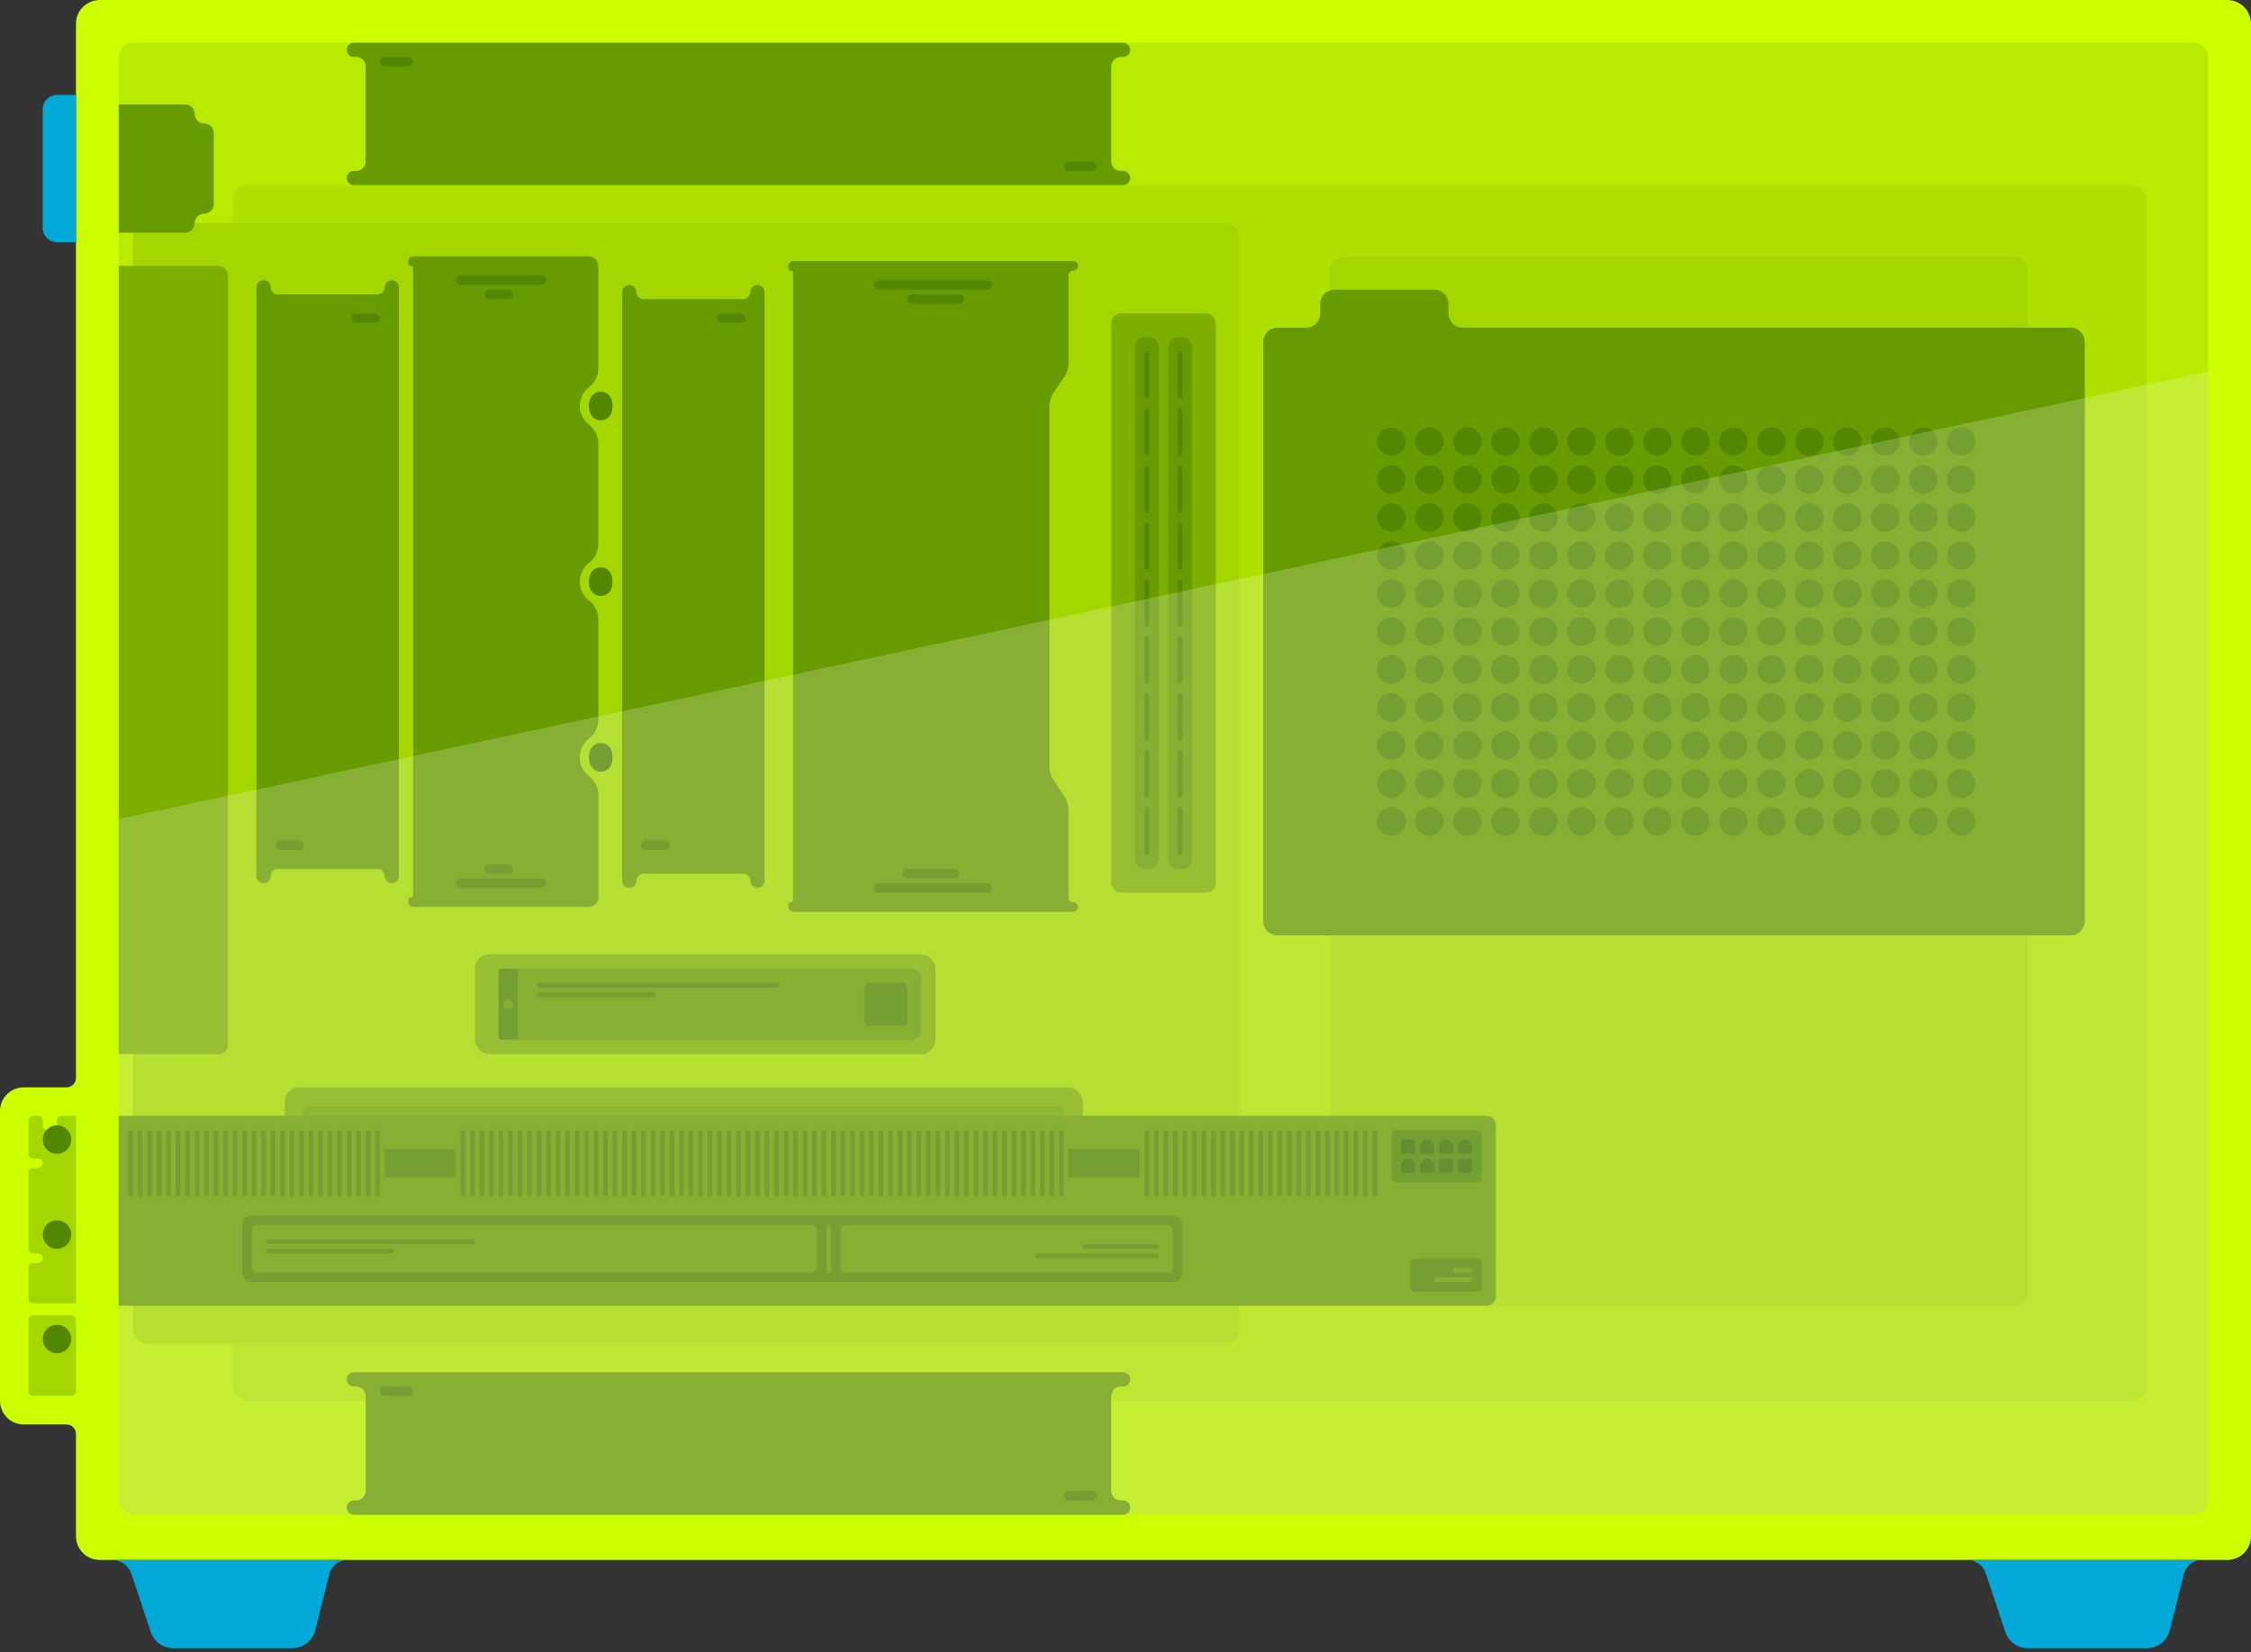 <svg width="474" height="348" viewBox="0 0 474 348" fill="none" xmlns="http://www.w3.org/2000/svg">
<rect x="0" y="0" width="474" height="348" fill="#333333" stroke="none"/>
<path d="M16 5C16 2.239 18.239 0 21 0H469C471.761 0 474 2.239 474 5V323.53C474 326.291 471.761 328.53 469 328.53H461.103H417.712H70.586H27.195H21C18.239 328.53 16 326.291 16 323.53V302C16 300.895 15.105 300 14 300H5C2.239 300 0 297.761 0 295V234C0 231.239 2.239 229 5 229H14C15.105 229 16 228.105 16 227V5Z" fill="#CCFF00"/>
<path d="M414.29 328.53H463.702C461.88 328.53 460.293 329.769 459.851 331.537L456.9 343.339C456.344 345.564 454.344 347.126 452.05 347.126H427.014C424.862 347.126 422.951 345.749 422.271 343.707L418.136 331.302C417.584 329.647 416.035 328.53 414.29 328.53Z" fill="#00A9D7"/>
<path d="M23.596 328.53H73.186C71.364 328.53 69.776 329.769 69.335 331.537L66.384 343.338C65.828 345.564 63.828 347.126 61.533 347.126H36.498C34.346 347.126 32.435 345.749 31.755 343.707L27.676 331.47C27.09 329.714 25.447 328.53 23.596 328.53Z" fill="#00A9D7"/>
<path d="M9 23C9 21.343 10.343 20 12 20H16V51H12C10.343 51 9 49.657 9 48V23Z" fill="#00A9D7"/>
<rect x="25" y="9" width="440" height="310" rx="3" fill="#B8EB00"/>
<rect x="49" y="39" width="403" height="256" rx="3" fill="#AEE100"/>
<rect x="280" y="54" width="147" height="221" rx="3" fill="#A4D700"/>
<rect x="28" y="47" width="233" height="236" rx="3" fill="#A4D700"/>
<rect x="60" y="229" width="168" height="18" rx="3" fill="#7CAF00"/>
<rect x="64" y="233" width="160" height="8" rx="1" fill="#72A500"/>
<rect x="100" y="201" width="97" height="21" rx="3" fill="#7CAF00"/>
<rect x="105" y="204" width="89" height="15" rx="2" fill="#689B00"/>
<rect x="105" y="204" width="4" height="15" rx="0.5" fill="#548700"/>
<rect x="106" y="210.5" width="2" height="2" rx="1" fill="#689B00"/>
<rect x="182" y="207" width="9" height="9" rx="1" fill="#548700"/>
<rect x="113" y="209" width="25" height="1" rx="0.5" fill="#548700"/>
<rect x="113" y="207" width="51" height="1" rx="0.5" fill="#548700"/>
<path d="M73 290.5C73 289.672 73.672 289 74.5 289H236.5C237.328 289 238 289.672 238 290.5C238 291.328 237.328 292 236.5 292H236C234.895 292 234 292.895 234 294V314C234 315.105 234.895 316 236 316H236.5C237.328 316 238 316.672 238 317.5C238 318.328 237.328 319 236.5 319H74.5C73.672 319 73 318.328 73 317.5C73 316.672 73.672 316 74.5 316H75C76.105 316 77 315.105 77 314V294C77 292.895 76.105 292 75 292H74.5C73.672 292 73 291.328 73 290.5Z" fill="#689B00"/>
<rect x="224" y="314" width="7" height="2" rx="1" fill="#548700"/>
<rect x="80" y="292" width="7" height="2" rx="1" fill="#548700"/>
<path d="M73 10.5C73 9.672 73.672 9 74.5 9H236.5C237.328 9 238 9.672 238 10.5C238 11.328 237.328 12 236.5 12H236C234.895 12 234 12.895 234 14V34C234 35.105 234.895 36 236 36H236.5C237.328 36 238 36.672 238 37.5C238 38.328 237.328 39 236.5 39H74.5C73.672 39 73 38.328 73 37.5C73 36.672 73.672 36 74.5 36H75C76.105 36 77 35.105 77 34V14C77 12.895 76.105 12 75 12H74.5C73.672 12 73 11.328 73 10.5Z" fill="#689B00"/>
<rect x="224" y="34" width="7" height="2" rx="1" fill="#548700"/>
<rect x="80" y="12" width="7" height="2" rx="1" fill="#548700"/>
<path d="M25 235H313C314.105 235 315 235.895 315 237V273C315 274.105 314.105 275 313 275H25V235Z" fill="#689B00"/>
<rect x="289" y="238" width="1" height="14" rx="0.5" fill="#548700"/>
<rect x="287" y="238" width="1" height="14" rx="0.5" fill="#548700"/>
<rect x="285" y="238" width="1" height="14" rx="0.5" fill="#548700"/>
<rect x="283" y="238" width="1" height="14" rx="0.5" fill="#548700"/>
<rect x="281" y="238" width="1" height="14" rx="0.5" fill="#548700"/>
<rect x="279" y="238" width="1" height="14" rx="0.5" fill="#548700"/>
<rect x="277" y="238" width="1" height="14" rx="0.5" fill="#548700"/>
<rect x="275" y="238" width="1" height="14" rx="0.5" fill="#548700"/>
<rect x="273" y="238" width="1" height="14" rx="0.5" fill="#548700"/>
<rect x="271" y="238" width="1" height="14" rx="0.5" fill="#548700"/>
<rect x="269" y="238" width="1" height="14" rx="0.5" fill="#548700"/>
<rect x="267" y="238" width="1" height="14" rx="0.5" fill="#548700"/>
<rect x="265" y="238" width="1" height="14" rx="0.5" fill="#548700"/>
<rect x="263" y="238" width="1" height="14" rx="0.5" fill="#548700"/>
<rect x="261" y="238" width="1" height="14" rx="0.5" fill="#548700"/>
<rect x="259" y="238" width="1" height="14" rx="0.5" fill="#548700"/>
<rect x="257" y="238" width="1" height="14" rx="0.5" fill="#548700"/>
<rect x="255" y="238" width="1" height="14" rx="0.5" fill="#548700"/>
<rect x="253" y="238" width="1" height="14" rx="0.5" fill="#548700"/>
<rect x="251" y="238" width="1" height="14" rx="0.5" fill="#548700"/>
<rect x="249" y="238" width="1" height="14" rx="0.5" fill="#548700"/>
<rect x="247" y="238" width="1" height="14" rx="0.5" fill="#548700"/>
<rect x="245" y="238" width="1" height="14" rx="0.5" fill="#548700"/>
<rect x="243" y="238" width="1" height="14" rx="0.5" fill="#548700"/>
<rect x="241" y="238" width="1" height="14" rx="0.5" fill="#548700"/>
<rect x="225" y="242" width="15" height="6" fill="#548700"/>
<rect x="223" y="238" width="1" height="14" rx="0.5" fill="#548700"/>
<rect x="221" y="238" width="1" height="14" rx="0.5" fill="#548700"/>
<rect x="219" y="238" width="1" height="14" rx="0.5" fill="#548700"/>
<rect x="217" y="238" width="1" height="14" rx="0.5" fill="#548700"/>
<rect x="215" y="238" width="1" height="14" rx="0.5" fill="#548700"/>
<rect x="213" y="238" width="1" height="14" rx="0.5" fill="#548700"/>
<rect x="211" y="238" width="1" height="14" rx="0.5" fill="#548700"/>
<rect x="209" y="238" width="1" height="14" rx="0.5" fill="#548700"/>
<rect x="207" y="238" width="1" height="14" rx="0.5" fill="#548700"/>
<rect x="205" y="238" width="1" height="14" rx="0.5" fill="#548700"/>
<rect x="203" y="238" width="1" height="14" rx="0.5" fill="#548700"/>
<rect x="201" y="238" width="1" height="14" rx="0.5" fill="#548700"/>
<rect x="199" y="238" width="1" height="14" rx="0.5" fill="#548700"/>
<rect x="197" y="238" width="1" height="14" rx="0.5" fill="#548700"/>
<rect x="195" y="238" width="1" height="14" rx="0.5" fill="#548700"/>
<rect x="193" y="238" width="1" height="14" rx="0.5" fill="#548700"/>
<rect x="191" y="238" width="1" height="14" rx="0.5" fill="#548700"/>
<rect x="189" y="238" width="1" height="14" rx="0.5" fill="#548700"/>
<rect x="187" y="238" width="1" height="14" rx="0.5" fill="#548700"/>
<rect x="185" y="238" width="1" height="14" rx="0.5" fill="#548700"/>
<rect x="183" y="238" width="1" height="14" rx="0.5" fill="#548700"/>
<rect x="181" y="238" width="1" height="14" rx="0.5" fill="#548700"/>
<rect x="179" y="238" width="1" height="14" rx="0.5" fill="#548700"/>
<rect x="177" y="238" width="1" height="14" rx="0.5" fill="#548700"/>
<rect x="175" y="238" width="1" height="14" rx="0.5" fill="#548700"/>
<rect x="173" y="238" width="1" height="14" rx="0.5" fill="#548700"/>
<rect x="171" y="238" width="1" height="14" rx="0.5" fill="#548700"/>
<rect x="169" y="238" width="1" height="14" rx="0.5" fill="#548700"/>
<rect x="167" y="238" width="1" height="14" rx="0.5" fill="#548700"/>
<rect x="165" y="238" width="1" height="14" rx="0.5" fill="#548700"/>
<rect x="163" y="238" width="1" height="14" rx="0.5" fill="#548700"/>
<rect x="161" y="238" width="1" height="14" rx="0.5" fill="#548700"/>
<rect x="159" y="238" width="1" height="14" rx="0.5" fill="#548700"/>
<rect x="157" y="238" width="1" height="14" rx="0.5" fill="#548700"/>
<rect x="155" y="238" width="1" height="14" rx="0.5" fill="#548700"/>
<rect x="153" y="238" width="1" height="14" rx="0.5" fill="#548700"/>
<rect x="151" y="238" width="1" height="14" rx="0.5" fill="#548700"/>
<rect x="149" y="238" width="1" height="14" rx="0.5" fill="#548700"/>
<rect x="147" y="238" width="1" height="14" rx="0.5" fill="#548700"/>
<rect x="145" y="238" width="1" height="14" rx="0.5" fill="#548700"/>
<rect x="143" y="238" width="1" height="14" rx="0.5" fill="#548700"/>
<rect x="141" y="238" width="1" height="14" rx="0.5" fill="#548700"/>
<rect x="139" y="238" width="1" height="14" rx="0.5" fill="#548700"/>
<rect x="137" y="238" width="1" height="14" rx="0.5" fill="#548700"/>
<rect x="135" y="238" width="1" height="14" rx="0.5" fill="#548700"/>
<rect x="133" y="238" width="1" height="14" rx="0.5" fill="#548700"/>
<rect x="131" y="238" width="1" height="14" rx="0.5" fill="#548700"/>
<rect x="129" y="238" width="1" height="14" rx="0.5" fill="#548700"/>
<rect x="127" y="238" width="1" height="14" rx="0.5" fill="#548700"/>
<rect x="125" y="238" width="1" height="14" rx="0.5" fill="#548700"/>
<rect x="123" y="238" width="1" height="14" rx="0.5" fill="#548700"/>
<rect x="121" y="238" width="1" height="14" rx="0.5" fill="#548700"/>
<rect x="119" y="238" width="1" height="14" rx="0.5" fill="#548700"/>
<rect x="117" y="238" width="1" height="14" rx="0.5" fill="#548700"/>
<rect x="115" y="238" width="1" height="14" rx="0.5" fill="#548700"/>
<rect x="113" y="238" width="1" height="14" rx="0.5" fill="#548700"/>
<rect x="111" y="238" width="1" height="14" rx="0.5" fill="#548700"/>
<rect x="109" y="238" width="1" height="14" rx="0.5" fill="#548700"/>
<rect x="107" y="238" width="1" height="14" rx="0.5" fill="#548700"/>
<rect x="105" y="238" width="1" height="14" rx="0.5" fill="#548700"/>
<rect x="103" y="238" width="1" height="14" rx="0.5" fill="#548700"/>
<rect x="101" y="238" width="1" height="14" rx="0.5" fill="#548700"/>
<rect x="99" y="238" width="1" height="14" rx="0.5" fill="#548700"/>
<rect x="97" y="238" width="1" height="14" rx="0.5" fill="#548700"/>
<rect x="81" y="242" width="15" height="6" fill="#548700"/>
<rect x="79" y="238" width="1" height="14" rx="0.5" fill="#548700"/>
<rect x="77" y="238" width="1" height="14" rx="0.5" fill="#548700"/>
<rect x="75" y="238" width="1" height="14" rx="0.5" fill="#548700"/>
<rect x="73" y="238" width="1" height="14" rx="0.5" fill="#548700"/>
<rect x="71" y="238" width="1" height="14" rx="0.5" fill="#548700"/>
<rect x="69" y="238" width="1" height="14" rx="0.5" fill="#548700"/>
<rect x="67" y="238" width="1" height="14" rx="0.5" fill="#548700"/>
<rect x="65" y="238" width="1" height="14" rx="0.5" fill="#548700"/>
<rect x="63" y="238" width="1" height="14" rx="0.5" fill="#548700"/>
<rect x="61" y="238" width="1" height="14" rx="0.5" fill="#548700"/>
<rect x="59" y="238" width="1" height="14" rx="0.5" fill="#548700"/>
<rect x="57" y="238" width="1" height="14" rx="0.5" fill="#548700"/>
<rect x="55" y="238" width="1" height="14" rx="0.5" fill="#548700"/>
<rect x="53" y="238" width="1" height="14" rx="0.5" fill="#548700"/>
<rect x="51" y="238" width="1" height="14" rx="0.5" fill="#548700"/>
<rect x="49" y="238" width="1" height="14" rx="0.5" fill="#548700"/>
<rect x="47" y="238" width="1" height="14" rx="0.5" fill="#548700"/>
<rect x="45" y="238" width="1" height="14" rx="0.5" fill="#548700"/>
<rect x="43" y="238" width="1" height="14" rx="0.5" fill="#548700"/>
<rect x="41" y="238" width="1" height="14" rx="0.5" fill="#548700"/>
<rect x="39" y="238" width="1" height="14" rx="0.5" fill="#548700"/>
<rect x="37" y="238" width="1" height="14" rx="0.5" fill="#548700"/>
<rect x="35" y="238" width="1" height="14" rx="0.5" fill="#548700"/>
<rect x="33" y="238" width="1" height="14" rx="0.5" fill="#548700"/>
<rect x="31" y="238" width="1" height="14" rx="0.5" fill="#548700"/>
<rect x="29" y="238" width="1" height="14" rx="0.5" fill="#548700"/>
<rect x="27" y="238" width="1" height="14" rx="0.5" fill="#548700"/>
<path d="M6 236C6 235.448 6.448 235 7 235H8C8.552 235 9 235.448 9 236V237C9 237.552 9.448 238 10 238H11C11.552 238 12 237.552 12 237V236C12 235.448 12.448 235 13 235H16V274.5H7C6.448 274.5 6 274.052 6 273.5V267C6 266.448 6.448 266 7 266H8C8.552 266 9 265.552 9 265C9 264.448 8.552 264 8 264H7C6.448 264 6 263.552 6 263V247C6 246.448 6.448 246 7 246H8C8.552 246 9 245.552 9 245C9 244.448 8.552 244 8 244H7C6.448 244 6 243.552 6 243V236Z" fill="#A4D700"/>
<path d="M6 278C6 277.448 6.448 277 7 277H11H15C15.552 277 16 277.448 16 278V293C16 293.552 15.552 294 15 294H7C6.448 294 6 293.552 6 293V278Z" fill="#A4D700"/>
<circle cx="12" cy="240" r="3" fill="#548700"/>
<circle cx="12" cy="260" r="3" fill="#548700"/>
<circle cx="12" cy="282" r="3" fill="#548700"/>
<rect x="293" y="238" width="19" height="11" rx="1" fill="#548700"/>
<rect x="307" y="244" width="3" height="3" rx="0.5" fill="#407300"/>
<rect x="303" y="244" width="3" height="3" rx="0.5" fill="#407300"/>
<path d="M299 245.207C299 245.074 299.053 244.947 299.146 244.854L299.854 244.146C299.947 244.053 300.074 244 300.207 244H300.793C300.926 244 301.053 244.053 301.146 244.146L301.854 244.854C301.947 244.947 302 245.074 302 245.207V246.5C302 246.776 301.776 247 301.5 247H299.5C299.224 247 299 246.776 299 246.5V245.207Z" fill="#407300"/>
<path d="M295 245.207C295 245.074 295.053 244.947 295.146 244.854L295.854 244.146C295.947 244.053 296.074 244 296.207 244H296.793C296.926 244 297.053 244.053 297.146 244.146L297.854 244.854C297.947 244.947 298 245.074 298 245.207V246.5C298 246.776 297.776 247 297.5 247H295.5C295.224 247 295 246.776 295 246.5V245.207Z" fill="#407300"/>
<path d="M307 241.207C307 241.074 307.053 240.947 307.146 240.854L307.854 240.146C307.947 240.053 308.074 240 308.207 240H308.793C308.926 240 309.053 240.053 309.146 240.146L309.854 240.854C309.947 240.947 310 241.074 310 241.207V242.5C310 242.776 309.776 243 309.5 243H307.5C307.224 243 307 242.776 307 242.5V241.207Z" fill="#407300"/>
<path d="M303 241.207C303 241.074 303.053 240.947 303.146 240.854L303.854 240.146C303.947 240.053 304.074 240 304.207 240H304.793C304.926 240 305.053 240.053 305.146 240.146L305.854 240.854C305.947 240.947 306 241.074 306 241.207V242.5C306 242.776 305.776 243 305.5 243H303.5C303.224 243 303 242.776 303 242.5V241.207Z" fill="#407300"/>
<path d="M299 241.207C299 241.074 299.053 240.947 299.146 240.854L299.854 240.146C299.947 240.053 300.074 240 300.207 240H300.793C300.926 240 301.053 240.053 301.146 240.146L301.854 240.854C301.947 240.947 302 241.074 302 241.207V242.5C302 242.776 301.776 243 301.5 243H299.5C299.224 243 299 242.776 299 242.5V241.207Z" fill="#407300"/>
<rect x="295" y="240" width="3" height="3" rx="0.5" fill="#407300"/>
<rect x="297" y="265" width="15" height="7" rx="1" fill="#548700"/>
<rect x="302" y="270" width="1" height="8" rx="0.5" transform="rotate(-90 302 270)" fill="#689B00"/>
<rect x="306" y="268" width="1" height="4" rx="0.5" transform="rotate(-90 306 268)" fill="#689B00"/>
<rect x="51" y="256" width="198" height="14" rx="2" fill="#548700"/>
<rect x="53" y="258" width="119" height="10" rx="1" fill="#689B00"/>
<rect x="174" y="258" width="1" height="10" rx="0.3" fill="#689B00"/>
<rect x="177" y="258" width="70" height="10" rx="1" fill="#689B00"/>
<rect x="83" y="263" width="1" height="27" rx="0.5" transform="rotate(90 83 263)" fill="#548700"/>
<rect x="100" y="261" width="1" height="44" rx="0.5" transform="rotate(90 100 261)" fill="#548700"/>
<rect x="218" y="265" width="1" height="26" rx="0.5" transform="rotate(-90 218 265)" fill="#548700"/>
<rect x="228" y="263" width="1" height="16" rx="0.5" transform="rotate(-90 228 263)" fill="#548700"/>
<path d="M166 56C166 55.448 166.448 55 167 55H168H225H226C226.552 55 227 55.448 227 56C227 56.552 226.552 57 226 57C225.448 57 225 57.448 225 58V76.486C225 77.473 224.708 78.438 224.16 79.26L221.84 82.74C221.292 83.562 221 84.527 221 85.514V123.5V161.486C221 162.473 221.292 163.438 221.84 164.26L224.16 167.74C224.708 168.562 225 169.527 225 170.514V189C225 189.552 225.448 190 226 190C226.552 190 227 190.448 227 191C227 191.552 226.552 192 226 192H225H167C166.448 192 166 191.552 166 191V190.5C166 190.224 166.224 190 166.5 190C166.776 190 167 189.776 167 189.5V57.5C167 57.224 166.776 57 166.5 57C166.224 57 166 56.776 166 56.5V56Z" fill="#689B00"/>
<rect x="184" y="59" width="25" height="2" rx="1" fill="#548700"/>
<rect x="191" y="62" width="12" height="2" rx="1" fill="#548700"/>
<rect x="209" y="188" width="25" height="2" rx="1" transform="rotate(-180 209 188)" fill="#548700"/>
<rect x="202" y="185" width="12" height="2" rx="1" transform="rotate(-180 202 185)" fill="#548700"/>
<path d="M131 61.5C131 60.672 131.672 60 132.5 60C133.328 60 134 60.672 134 61.5C134 62.328 134.672 63 135.5 63H156.5C157.328 63 158 62.328 158 61.5C158 60.672 158.672 60 159.5 60C160.328 60 161 60.672 161 61.5V185.5C161 186.328 160.328 187 159.5 187C158.672 187 158 186.328 158 185.5C158 184.672 157.328 184 156.5 184H135.5C134.672 184 134 184.672 134 185.5C134 186.328 133.328 187 132.5 187C131.672 187 131 186.328 131 185.5V61.5Z" fill="#689B00"/>
<rect x="141" y="179" width="6" height="2" rx="1" transform="rotate(-180 141 179)" fill="#548700"/>
<rect x="157" y="68" width="6" height="2" rx="1" transform="rotate(-180 157 68)" fill="#548700"/>
<path d="M129 159.5C129 161.157 128.157 162.5 126.5 162.5C124.843 162.5 124 161.157 124 159.5C124 157.843 124.843 156.5 126.5 156.5C128.157 156.5 129 157.843 129 159.5Z" fill="#548700"/>
<path d="M129 122.5C129 124.157 128.157 125.5 126.5 125.5C124.843 125.5 124 124.157 124 122.5C124 120.843 124.843 119.5 126.5 119.5C128.157 119.5 129 120.843 129 122.5Z" fill="#548700"/>
<path d="M129 85.5C129 87.157 128.157 88.5 126.5 88.5C124.843 88.5 124 87.157 124 85.5C124 83.843 124.843 82.5 126.5 82.5C128.157 82.5 129 83.843 129 85.5Z" fill="#548700"/>
<path d="M86 55C86 54.448 86.448 54 87 54H88H124C125.105 54 126 54.895 126 56V77.57C126 79.104 125.296 80.553 124.089 81.501L124.004 81.568C121.456 83.57 121.456 87.43 124.004 89.432L124.089 89.499C125.296 90.447 126 91.896 126 93.43V114.57C126 116.104 125.296 117.553 124.089 118.501L124.004 118.568C121.456 120.57 121.456 124.43 124.004 126.432L124.089 126.499C125.296 127.447 126 128.896 126 130.43V151.57C126 153.104 125.296 154.553 124.089 155.501L124.004 155.568C121.456 157.57 121.456 161.43 124.004 163.432L124.089 163.499C125.296 164.447 126 165.896 126 167.43V189C126 190.105 125.105 191 124 191H87C86.448 191 86 190.552 86 190V189.5C86 189.224 86.224 189 86.5 189C86.776 189 87 188.776 87 188.5V56.5C87 56.224 86.776 56 86.5 56C86.224 56 86 55.776 86 55.5V55Z" fill="#689B00"/>
<rect x="96" y="58" width="19" height="2" rx="1" fill="#548700"/>
<rect x="102" y="61" width="6" height="2" rx="1" fill="#548700"/>
<rect x="115" y="187" width="19" height="2" rx="1" transform="rotate(-180 115 187)" fill="#548700"/>
<rect x="108" y="184" width="6" height="2" rx="1" transform="rotate(-180 108 184)" fill="#548700"/>
<path d="M54 60.5C54 59.672 54.672 59 55.5 59C56.328 59 57 59.672 57 60.5C57 61.328 57.672 62 58.5 62H79.5C80.328 62 81 61.328 81 60.5C81 59.672 81.672 59 82.5 59C83.328 59 84 59.672 84 60.5V184.5C84 185.328 83.328 186 82.5 186C81.672 186 81 185.328 81 184.5C81 183.672 80.328 183 79.5 183H58.5C57.672 183 57 183.672 57 184.5C57 185.328 56.328 186 55.5 186C54.672 186 54 185.328 54 184.5V60.5Z" fill="#689B00"/>
<rect x="64" y="179" width="6" height="2" rx="1" transform="rotate(-180 64 179)" fill="#548700"/>
<rect x="80" y="68" width="6" height="2" rx="1" transform="rotate(-180 80 68)" fill="#548700"/>
<rect x="234" y="66" width="22" height="122" rx="2" fill="#7CAF00"/>
<rect x="239" y="71" width="5" height="112" rx="2" fill="#689B00"/>
<rect x="241" y="74" width="1" height="10" rx="0.5" fill="#548700"/>
<rect x="241" y="86" width="1" height="10" rx="0.5" fill="#548700"/>
<rect x="241" y="98" width="1" height="10" rx="0.5" fill="#548700"/>
<rect x="241" y="110" width="1" height="10" rx="0.5" fill="#548700"/>
<rect x="241" y="122" width="1" height="10" rx="0.5" fill="#548700"/>
<rect x="241" y="134" width="1" height="10" rx="0.5" fill="#548700"/>
<rect x="241" y="146" width="1" height="10" rx="0.5" fill="#548700"/>
<rect x="241" y="158" width="1" height="10" rx="0.5" fill="#548700"/>
<rect x="241" y="170" width="1" height="10" rx="0.5" fill="#548700"/>
<rect x="246" y="71" width="5" height="112" rx="2" fill="#689B00"/>
<rect x="248" y="74" width="1" height="10" rx="0.5" fill="#548700"/>
<rect x="248" y="86" width="1" height="10" rx="0.5" fill="#548700"/>
<rect x="248" y="98" width="1" height="10" rx="0.5" fill="#548700"/>
<rect x="248" y="110" width="1" height="10" rx="0.5" fill="#548700"/>
<rect x="248" y="122" width="1" height="10" rx="0.5" fill="#548700"/>
<rect x="248" y="134" width="1" height="10" rx="0.5" fill="#548700"/>
<rect x="248" y="146" width="1" height="10" rx="0.5" fill="#548700"/>
<rect x="248" y="158" width="1" height="10" rx="0.5" fill="#548700"/>
<rect x="248" y="170" width="1" height="10" rx="0.5" fill="#548700"/>
<path d="M266 72C266 70.343 267.343 69 269 69H275C276.657 69 278 67.657 278 66V64C278 62.343 279.343 61 281 61H302C303.657 61 305 62.343 305 64V66C305 67.657 306.343 69 308 69H436C437.657 69 439 70.343 439 72V194C439 195.657 437.657 197 436 197H269C267.343 197 266 195.657 266 194V72Z" fill="#689B00"/>
<circle cx="293" cy="93" r="3" fill="#548700"/>
<circle cx="301" cy="93" r="3" fill="#548700"/>
<circle cx="309" cy="93" r="3" fill="#548700"/>
<circle cx="317" cy="93" r="3" fill="#548700"/>
<circle cx="325" cy="93" r="3" fill="#548700"/>
<circle cx="333" cy="93" r="3" fill="#548700"/>
<circle cx="341" cy="93" r="3" fill="#548700"/>
<circle cx="349" cy="93" r="3" fill="#548700"/>
<circle cx="357" cy="93" r="3" fill="#548700"/>
<circle cx="365" cy="93" r="3" fill="#548700"/>
<circle cx="373" cy="93" r="3" fill="#548700"/>
<circle cx="381" cy="93" r="3" fill="#548700"/>
<circle cx="389" cy="93" r="3" fill="#548700"/>
<circle cx="397" cy="93" r="3" fill="#548700"/>
<circle cx="405" cy="93" r="3" fill="#548700"/>
<circle cx="413" cy="93" r="3" fill="#548700"/>
<circle cx="293" cy="101" r="3" fill="#548700"/>
<circle cx="301" cy="101" r="3" fill="#548700"/>
<circle cx="309" cy="101" r="3" fill="#548700"/>
<circle cx="317" cy="101" r="3" fill="#548700"/>
<circle cx="325" cy="101" r="3" fill="#548700"/>
<circle cx="333" cy="101" r="3" fill="#548700"/>
<circle cx="341" cy="101" r="3" fill="#548700"/>
<circle cx="349" cy="101" r="3" fill="#548700"/>
<circle cx="357" cy="101" r="3" fill="#548700"/>
<circle cx="365" cy="101" r="3" fill="#548700"/>
<circle cx="373" cy="101" r="3" fill="#548700"/>
<circle cx="381" cy="101" r="3" fill="#548700"/>
<circle cx="389" cy="101" r="3" fill="#548700"/>
<circle cx="397" cy="101" r="3" fill="#548700"/>
<circle cx="405" cy="101" r="3" fill="#548700"/>
<circle cx="413" cy="101" r="3" fill="#548700"/>
<circle cx="293" cy="109" r="3" fill="#548700"/>
<circle cx="301" cy="109" r="3" fill="#548700"/>
<circle cx="309" cy="109" r="3" fill="#548700"/>
<circle cx="317" cy="109" r="3" fill="#548700"/>
<circle cx="325" cy="109" r="3" fill="#548700"/>
<circle cx="333" cy="109" r="3" fill="#548700"/>
<circle cx="341" cy="109" r="3" fill="#548700"/>
<circle cx="349" cy="109" r="3" fill="#548700"/>
<circle cx="357" cy="109" r="3" fill="#548700"/>
<circle cx="365" cy="109" r="3" fill="#548700"/>
<circle cx="373" cy="109" r="3" fill="#548700"/>
<circle cx="381" cy="109" r="3" fill="#548700"/>
<circle cx="389" cy="109" r="3" fill="#548700"/>
<circle cx="397" cy="109" r="3" fill="#548700"/>
<circle cx="405" cy="109" r="3" fill="#548700"/>
<circle cx="413" cy="109" r="3" fill="#548700"/>
<circle cx="293" cy="117" r="3" fill="#548700"/>
<circle cx="301" cy="117" r="3" fill="#548700"/>
<circle cx="309" cy="117" r="3" fill="#548700"/>
<circle cx="317" cy="117" r="3" fill="#548700"/>
<circle cx="325" cy="117" r="3" fill="#548700"/>
<circle cx="333" cy="117" r="3" fill="#548700"/>
<circle cx="341" cy="117" r="3" fill="#548700"/>
<circle cx="349" cy="117" r="3" fill="#548700"/>
<circle cx="357" cy="117" r="3" fill="#548700"/>
<circle cx="365" cy="117" r="3" fill="#548700"/>
<circle cx="373" cy="117" r="3" fill="#548700"/>
<circle cx="381" cy="117" r="3" fill="#548700"/>
<circle cx="389" cy="117" r="3" fill="#548700"/>
<circle cx="397" cy="117" r="3" fill="#548700"/>
<circle cx="405" cy="117" r="3" fill="#548700"/>
<circle cx="413" cy="117" r="3" fill="#548700"/>
<circle cx="293" cy="125" r="3" fill="#548700"/>
<circle cx="301" cy="125" r="3" fill="#548700"/>
<circle cx="309" cy="125" r="3" fill="#548700"/>
<circle cx="317" cy="125" r="3" fill="#548700"/>
<circle cx="325" cy="125" r="3" fill="#548700"/>
<circle cx="333" cy="125" r="3" fill="#548700"/>
<circle cx="341" cy="125" r="3" fill="#548700"/>
<circle cx="349" cy="125" r="3" fill="#548700"/>
<circle cx="357" cy="125" r="3" fill="#548700"/>
<circle cx="365" cy="125" r="3" fill="#548700"/>
<circle cx="373" cy="125" r="3" fill="#548700"/>
<circle cx="381" cy="125" r="3" fill="#548700"/>
<circle cx="389" cy="125" r="3" fill="#548700"/>
<circle cx="397" cy="125" r="3" fill="#548700"/>
<circle cx="405" cy="125" r="3" fill="#548700"/>
<circle cx="413" cy="125" r="3" fill="#548700"/>
<circle cx="293" cy="133" r="3" fill="#548700"/>
<circle cx="301" cy="133" r="3" fill="#548700"/>
<circle cx="309" cy="133" r="3" fill="#548700"/>
<circle cx="317" cy="133" r="3" fill="#548700"/>
<circle cx="325" cy="133" r="3" fill="#548700"/>
<circle cx="333" cy="133" r="3" fill="#548700"/>
<circle cx="341" cy="133" r="3" fill="#548700"/>
<circle cx="349" cy="133" r="3" fill="#548700"/>
<circle cx="357" cy="133" r="3" fill="#548700"/>
<circle cx="365" cy="133" r="3" fill="#548700"/>
<circle cx="373" cy="133" r="3" fill="#548700"/>
<circle cx="381" cy="133" r="3" fill="#548700"/>
<circle cx="389" cy="133" r="3" fill="#548700"/>
<circle cx="397" cy="133" r="3" fill="#548700"/>
<circle cx="405" cy="133" r="3" fill="#548700"/>
<circle cx="413" cy="133" r="3" fill="#548700"/>
<circle cx="293" cy="141" r="3" fill="#548700"/>
<circle cx="301" cy="141" r="3" fill="#548700"/>
<circle cx="309" cy="141" r="3" fill="#548700"/>
<circle cx="317" cy="141" r="3" fill="#548700"/>
<circle cx="325" cy="141" r="3" fill="#548700"/>
<circle cx="333" cy="141" r="3" fill="#548700"/>
<circle cx="341" cy="141" r="3" fill="#548700"/>
<circle cx="349" cy="141" r="3" fill="#548700"/>
<circle cx="357" cy="141" r="3" fill="#548700"/>
<circle cx="365" cy="141" r="3" fill="#548700"/>
<circle cx="373" cy="141" r="3" fill="#548700"/>
<circle cx="381" cy="141" r="3" fill="#548700"/>
<circle cx="389" cy="141" r="3" fill="#548700"/>
<circle cx="397" cy="141" r="3" fill="#548700"/>
<circle cx="405" cy="141" r="3" fill="#548700"/>
<circle cx="413" cy="141" r="3" fill="#548700"/>
<circle cx="293" cy="149" r="3" fill="#548700"/>
<circle cx="301" cy="149" r="3" fill="#548700"/>
<circle cx="309" cy="149" r="3" fill="#548700"/>
<circle cx="317" cy="149" r="3" fill="#548700"/>
<circle cx="325" cy="149" r="3" fill="#548700"/>
<circle cx="333" cy="149" r="3" fill="#548700"/>
<circle cx="341" cy="149" r="3" fill="#548700"/>
<circle cx="349" cy="149" r="3" fill="#548700"/>
<circle cx="357" cy="149" r="3" fill="#548700"/>
<circle cx="365" cy="149" r="3" fill="#548700"/>
<circle cx="373" cy="149" r="3" fill="#548700"/>
<circle cx="381" cy="149" r="3" fill="#548700"/>
<circle cx="389" cy="149" r="3" fill="#548700"/>
<circle cx="397" cy="149" r="3" fill="#548700"/>
<circle cx="405" cy="149" r="3" fill="#548700"/>
<circle cx="413" cy="149" r="3" fill="#548700"/>
<circle cx="293" cy="157" r="3" fill="#548700"/>
<circle cx="301" cy="157" r="3" fill="#548700"/>
<circle cx="309" cy="157" r="3" fill="#548700"/>
<circle cx="317" cy="157" r="3" fill="#548700"/>
<circle cx="325" cy="157" r="3" fill="#548700"/>
<circle cx="333" cy="157" r="3" fill="#548700"/>
<circle cx="341" cy="157" r="3" fill="#548700"/>
<circle cx="349" cy="157" r="3" fill="#548700"/>
<circle cx="357" cy="157" r="3" fill="#548700"/>
<circle cx="365" cy="157" r="3" fill="#548700"/>
<circle cx="373" cy="157" r="3" fill="#548700"/>
<circle cx="381" cy="157" r="3" fill="#548700"/>
<circle cx="389" cy="157" r="3" fill="#548700"/>
<circle cx="397" cy="157" r="3" fill="#548700"/>
<circle cx="405" cy="157" r="3" fill="#548700"/>
<circle cx="413" cy="157" r="3" fill="#548700"/>
<circle cx="293" cy="165" r="3" fill="#548700"/>
<circle cx="301" cy="165" r="3" fill="#548700"/>
<circle cx="309" cy="165" r="3" fill="#548700"/>
<circle cx="317" cy="165" r="3" fill="#548700"/>
<circle cx="325" cy="165" r="3" fill="#548700"/>
<circle cx="333" cy="165" r="3" fill="#548700"/>
<circle cx="341" cy="165" r="3" fill="#548700"/>
<circle cx="349" cy="165" r="3" fill="#548700"/>
<circle cx="357" cy="165" r="3" fill="#548700"/>
<circle cx="365" cy="165" r="3" fill="#548700"/>
<circle cx="373" cy="165" r="3" fill="#548700"/>
<circle cx="381" cy="165" r="3" fill="#548700"/>
<circle cx="389" cy="165" r="3" fill="#548700"/>
<circle cx="397" cy="165" r="3" fill="#548700"/>
<circle cx="405" cy="165" r="3" fill="#548700"/>
<circle cx="413" cy="165" r="3" fill="#548700"/>
<circle cx="293" cy="173" r="3" fill="#548700"/>
<circle cx="301" cy="173" r="3" fill="#548700"/>
<circle cx="309" cy="173" r="3" fill="#548700"/>
<circle cx="317" cy="173" r="3" fill="#548700"/>
<circle cx="325" cy="173" r="3" fill="#548700"/>
<circle cx="333" cy="173" r="3" fill="#548700"/>
<circle cx="341" cy="173" r="3" fill="#548700"/>
<circle cx="349" cy="173" r="3" fill="#548700"/>
<circle cx="357" cy="173" r="3" fill="#548700"/>
<circle cx="365" cy="173" r="3" fill="#548700"/>
<circle cx="373" cy="173" r="3" fill="#548700"/>
<circle cx="381" cy="173" r="3" fill="#548700"/>
<circle cx="389" cy="173" r="3" fill="#548700"/>
<circle cx="397" cy="173" r="3" fill="#548700"/>
<circle cx="405" cy="173" r="3" fill="#548700"/>
<circle cx="413" cy="173" r="3" fill="#548700"/>
<path d="M25 56H46C47.105 56 48 56.895 48 58V220C48 221.105 47.105 222 46 222H25V56Z" fill="#7CAF00"/>
<path d="M25 22H39C40.105 22 41 22.895 41 24C41 25.105 41.895 26 43 26C44.105 26 45 26.895 45 28V43C45 44.105 44.105 45 43 45C41.895 45 41 45.895 41 47C41 48.105 40.105 49 39 49H25V22Z" fill="#689B00"/>
<path d="M25 172.5L465 78.255V316C465 317.657 463.657 319 462 319H28C26.343 319 25 317.657 25 316V172.5Z" fill="white" fill-opacity="0.2"/>
</svg>

